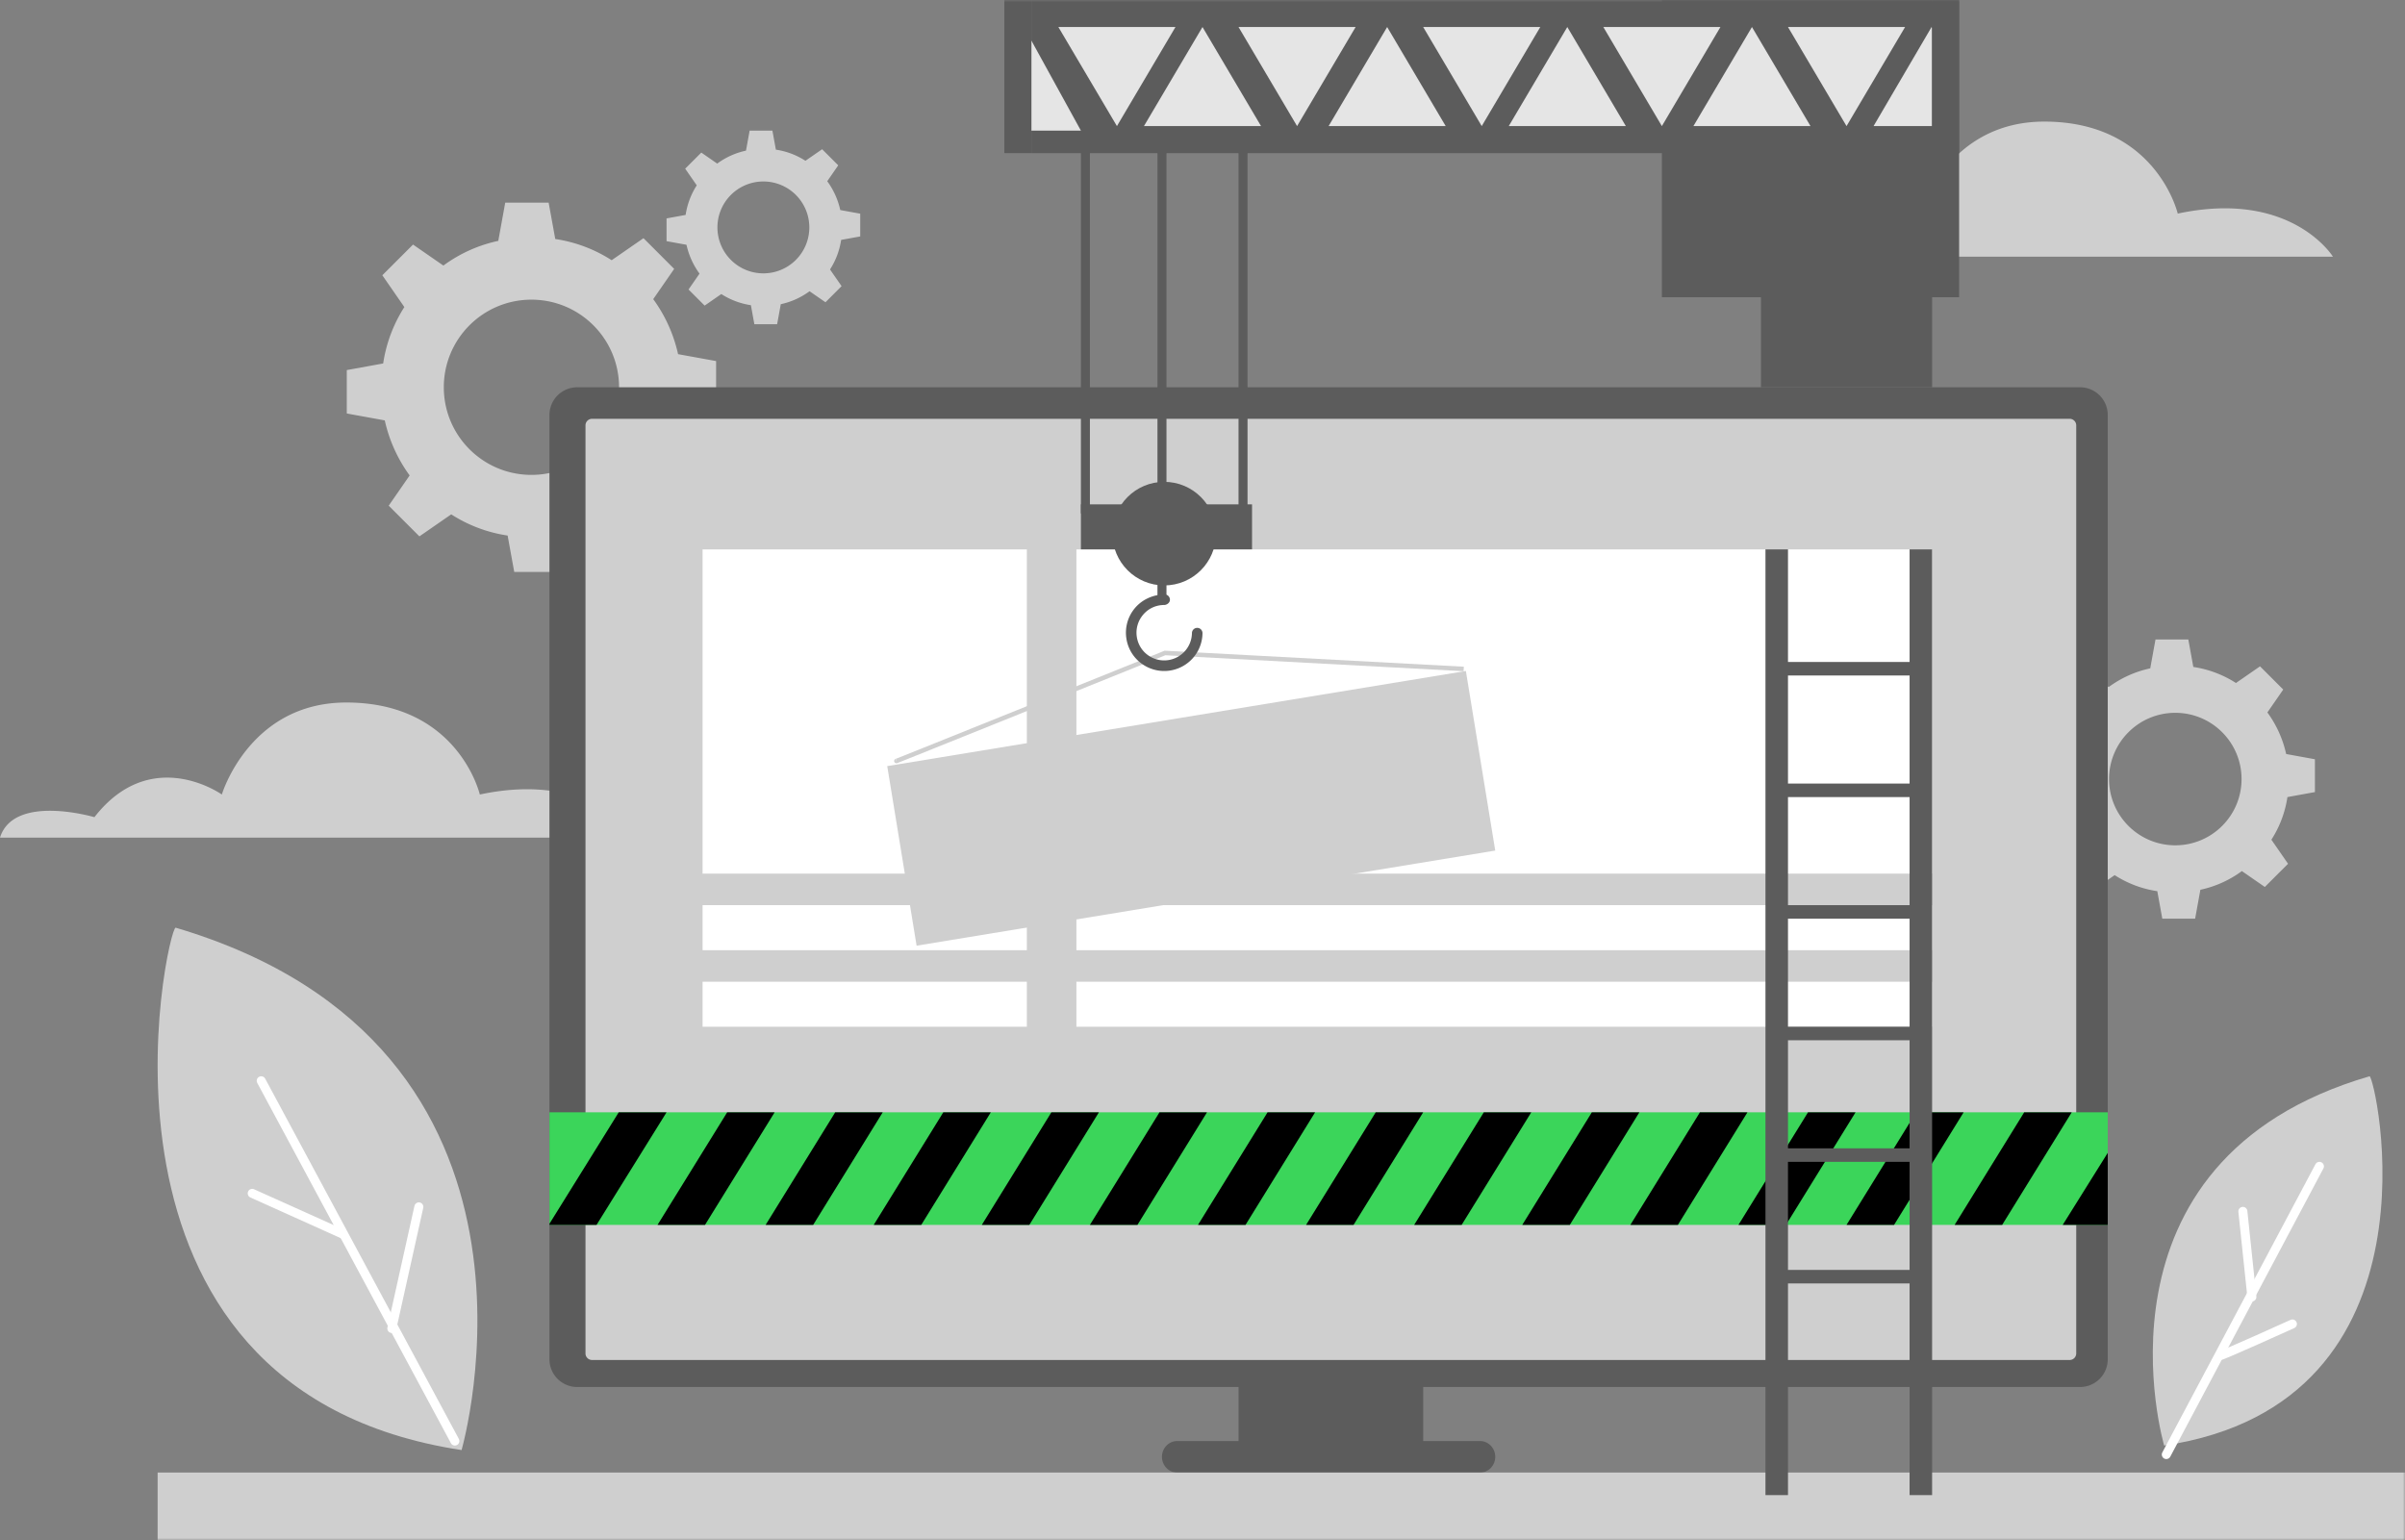 <svg width="534" height="342" xmlns="http://www.w3.org/2000/svg" xmlns:xlink="http://www.w3.org/1999/xlink">
    <rect width="100%" height="100%" fill="#808080" stroke="none"/>
    <defs>
        <path id="a" d="M0 342h534V0H0z"/>
    </defs>
    <g fill="none" fill-rule="evenodd">
        <path d="M0 186h141s-9.196-14.955-34.461-9.569c0 0-4.759-20.431-29.64-20.431-21.564 0-27.642 20.431-27.642 20.431s-15.676-11.169-28.293 5.031c0 0-17.886-5.282-20.964 4.538M377 57h141s-9.196-14.955-34.461-9.569c0 0-4.759-20.431-29.638-20.431-21.566 0-27.643 20.431-27.643 20.431s-15.677-11.169-28.294 5.031c0 0-17.886-5.282-20.964 4.538M117.997 105.454c-10.748 0-19.455-8.707-19.455-19.455 0-10.749 8.707-19.455 19.455-19.455 10.747 0 19.455 8.706 19.455 19.455 0 10.748-8.708 19.455-19.455 19.455zm32.56-26.808a32.698 32.698 0 0 0-5.517-12.217l4.654-6.72-2.82-2.819-1.178-1.177-2.819-2.82-7.067 4.893a31.716 31.716 0 0 0-12.508-4.71c-.004-.001-.01-.001-.014-.003L121.82 45h-9.64l-1.541 8.487a31.704 31.704 0 0 0-12.187 5.484l-.004.001-6.739-4.664-2.819 2.819-1.178 1.177-2.82 2.819 4.891 7.063a31.946 31.946 0 0 0-4.705 12.525L77 82.18v9.64l8.437 1.533a32.676 32.676 0 0 0 5.52 12.222l-4.65 6.715 2.82 2.82 1.177 1.178 2.819 2.819 7.065-4.892a31.717 31.717 0 0 0 12.504 4.708c.006.002.014.002.021.003L114.18 127h9.64l1.543-8.49a31.713 31.713 0 0 0 12.185-5.487l6.743 4.67 2.82-2.821 1.177-1.177 2.82-2.82-4.896-7.068a31.733 31.733 0 0 0 4.709-12.503l.003-.017L159 89.82v-9.641l-8.443-1.533zM482.998 187.71c-8.127 0-14.71-6.584-14.71-14.71 0-8.127 6.583-14.711 14.71-14.711 8.126 0 14.71 6.584 14.71 14.71 0 8.127-6.584 14.71-14.71 14.71zm24.618-20.27a24.706 24.706 0 0 0-4.171-9.236l3.518-5.083-2.132-2.132-.89-.89-2.131-2.131-5.344 3.699a23.978 23.978 0 0 0-9.456-3.56c-.005-.002-.008-.002-.011-.002l-1.11-6.105H478.6l-1.166 6.416a23.978 23.978 0 0 0-9.214 4.147l-.004.002-5.093-3.528-2.134 2.132-.89.89-2.131 2.131 3.697 5.34a24.152 24.152 0 0 0-3.557 9.471l-6.108 1.11v7.289l6.38 1.16a24.676 24.676 0 0 0 4.174 9.24l-3.517 5.077 2.132 2.134.89.89 2.133 2.131 5.34-3.699a23.997 23.997 0 0 0 9.454 3.56c.006 0 .01 0 .017.002L480.11 204H487.401l1.165-6.419a23.955 23.955 0 0 0 9.21-4.146l.004-.003 5.099 3.531 2.132-2.132.89-.89 2.131-2.133-3.7-5.344a23.997 23.997 0 0 0 3.56-9.453c0-.004 0-.01.002-.012l6.106-1.11V168.599l-6.384-1.159zM169.498 60.702A10.2 10.2 0 0 1 159.297 50.5a10.2 10.2 0 0 1 10.201-10.202A10.2 10.2 0 0 1 179.7 50.5a10.2 10.2 0 0 1-10.202 10.202zm17.074-14.059a17.111 17.111 0 0 0-2.892-6.405l2.44-3.524-1.479-1.479-.618-.618-1.478-1.478-3.706 2.565a16.625 16.625 0 0 0-6.558-2.47h-.008l-.77-4.234h-5.055l-.808 4.45a16.61 16.61 0 0 0-6.391 2.877h-.002l-3.533-2.447-1.479 1.479-.618.618-1.478 1.478 2.565 3.704a16.72 16.72 0 0 0-2.468 6.568l-4.236.77v5.055l4.425.803a17.135 17.135 0 0 0 2.894 6.41l-2.439 3.521 1.479 1.479.618.618 1.478 1.478 3.704-2.565a16.636 16.636 0 0 0 6.557 2.47h.011l.77 4.234h5.055l.81-4.451a16.62 16.62 0 0 0 6.386-2.876l.003-.001 3.535 2.448 1.479-1.479.618-.618 1.478-1.478-2.567-3.707a16.62 16.62 0 0 0 2.47-6.556l.001-.009 4.235-.77v-5.055l-4.428-.805z" fill="#CFCFCF"/>
        <mask id="b" fill="#fff">
            <use xlink:href="#a"/>
        </mask>
        <path fill="#5C5C5C" mask="url(#b)" d="M275 322h41v-38h-41z"/>
        <path d="M328.636 320h-67.272c-1.85 0-3.364 1.575-3.364 3.5s1.513 3.5 3.364 3.5h67.272c1.85 0 3.364-1.575 3.364-3.5s-1.515-3.5-3.364-3.5M461.846 308H128.154a6.16 6.16 0 0 1-6.154-6.164V92.164A6.159 6.159 0 0 1 128.154 86h333.692c3.4 0 6.154 2.759 6.154 6.164v209.672a6.159 6.159 0 0 1-6.154 6.164" fill="#5C5C5C" mask="url(#b)"/>
        <path d="M131.454 302a1.457 1.457 0 0 1-1.454-1.459V94.46c0-.805.652-1.459 1.454-1.459h328.092c.8 0 1.454.654 1.454 1.459V300.54c0 .805-.653 1.459-1.454 1.459H131.454z" fill="#CFCFCF" mask="url(#b)"/>
        <path fill="#FFF" mask="url(#b)" d="M156 194h72v-72h-72zM239 194h190v-72H239zM239 211h190v-10H239zM239 228h190v-10H239zM156 211h72v-10h-72zM156 228h72v-10h-72z"/>
        <path fill="#3BD55A" mask="url(#b)" d="M122 272h346v-25H122z"/>
        <path fill="#000" mask="url(#b)" d="m148 247-15.545 25H122v-.255L137.382 247zM172 247l-15.462 25H146l15.462-25zM196 247l-15.448 25H170l15.448-25zM220 247l-15.448 25H194l15.448-25zM244 247l-15.448 25H218l15.448-25zM268 247l-15.448 25H242l15.448-25zM292 247l-15.448 25H266l15.448-25zM316 247l-15.462 25H290l15.462-25zM340 247l-15.462 25H314l15.462-25zM364 247l-15.448 25H338l15.448-25zM388 247l-15.448 25H362l15.448-25zM412 247l-15.448 25H386l15.448-25zM436 247l-15.448 25H410l15.448-25zM460 247l-15.448 25H434l15.448-25zM468 256v16h-10z"/>
        <path fill="#CFCFCF" mask="url(#b)" d="M332 188.878 203.52 210 197 170.122 325.48 149z"/>
        <path d="M199.032 168.984C197.393 169.706 258.67 145 258.67 145L325 148.548" stroke="#CFCFCF" mask="url(#b)"/>
        <path fill="#CFCFCF" mask="url(#b)" d="M35 343h499v-16H35zM39.007 206.002c-1.705-.505-24.975 102.567 63.477 115.998 0 0 26.015-89.507-63.477-115.998"/>
        <g mask="url(#b)">
            <path fill="#FFF" d="m58 240 43 80"/>
            <path stroke="#FFF" stroke-width="2" stroke-linecap="round" d="m58 240 43 80"/>
        </g>
        <g mask="url(#b)">
            <path fill="#FFF" d="m56 265 20 9"/>
            <path stroke="#FFF" stroke-width="2" stroke-linecap="round" d="m56 265 20 9"/>
        </g>
        <g mask="url(#b)">
            <path fill="#FFF" d="m93 268-6 27"/>
            <path stroke="#FFF" stroke-width="2" stroke-linecap="round" d="m93 268-6 27"/>
        </g>
        <path fill="#5C5C5C" mask="url(#b)" d="M391 86h38V15h-38z"/>
        <path fill="#5C5C5C" mask="url(#b)" d="M369 66h66V0h-66zM247 118.5c0-6.352 5.15-11.5 11.5-11.5s11.5 5.148 11.5 11.5-5.15 11.5-11.5 11.5-11.5-5.148-11.5-11.5M240 114h2V22h-2z"/>
        <path fill="#5C5C5C" mask="url(#b)" d="M257 114h2V22h-2zM275 114h2V22h-2zM258 134c-.552 0-1-.51-1-1.138v-12.724c0-.629.448-1.138 1-1.138s1 .51 1 1.138v12.724c0 .629-.448 1.138-1 1.138"/>
        <path fill="#5C5C5C" mask="url(#b)" d="M240 122h38v-10h-38zM258.487 149a8.454 8.454 0 0 1-4.83-1.513 8.454 8.454 0 0 1-3.52-5.472 8.466 8.466 0 0 1 1.38-6.359c1.612-2.323 4.276-3.626 7.093-3.656a1.173 1.173 0 0 1 1.159 1.186c-.007.648-.627 1.096-1.186 1.158-2.117-.02-3.972.964-5.139 2.648a6.114 6.114 0 0 0-1 4.605 6.118 6.118 0 0 0 2.55 3.965 6.162 6.162 0 0 0 9.661-4.98 1.174 1.174 0 0 1 1.173-1.157h.016c.644.008 1.164.54 1.156 1.188a8.498 8.498 0 0 1-8.513 8.387M229 34h200V0H229z"/>
        <path fill="#E5E5E5" mask="url(#b)" d="m261 6-13 22-13-22zM280 28 267 6l-13 22zM240 29h-11V9zM301 6l-13 22-13-22zM321 28 308 6l-13 22zM342 6l-13 22-13-22zM361 28 348 6l-13 22zM382 6l-13 22-13-22zM402 28 389 6l-13 22zM423 6l-13 22-13-22zM429 6.204V28h-13l12.884-22z"/>
        <path fill="#5C5C5C" mask="url(#b)" d="M223 34h6V0h-6zM429 34h6V0h-6z"/>
        <path d="M526.122 239.001c1.224-.356 17.94 72.504-45.596 81.999 0 0-18.688-63.272 45.596-81.999" fill="#CFCFCF" mask="url(#b)"/>
        <g mask="url(#b)">
            <path fill="#FFF" d="m481 323 34-64"/>
            <path stroke="#FFF" stroke-width="2" stroke-linecap="round" d="m481 323 34-64"/>
        </g>
        <g mask="url(#b)">
            <path fill="#FFF" d="m498 269 2 19"/>
            <path stroke="#FFF" stroke-width="2" stroke-linecap="round" d="m498 269 2 19"/>
        </g>
        <g mask="url(#b)">
            <path d="M493.001 300.988C492.828 301.33 509 294 509 294" fill="#FFF"/>
            <path d="M493.001 300.988C492.828 301.33 509 294 509 294" stroke="#FFF" stroke-width="2" stroke-linecap="round"/>
        </g>
        <path fill="#5C5C5C" mask="url(#b)" d="M392 332h5V122h-5zM424 332h5V122h-5z"/>
        <path fill="#5C5C5C" mask="url(#b)" d="M394 150h31v-3h-31zM394 177h31v-3h-31zM394 204h31v-3h-31zM394 231h31v-3h-31zM394 258h31v-3h-31zM394 285h31v-3h-31z"/>
    </g>
</svg>
